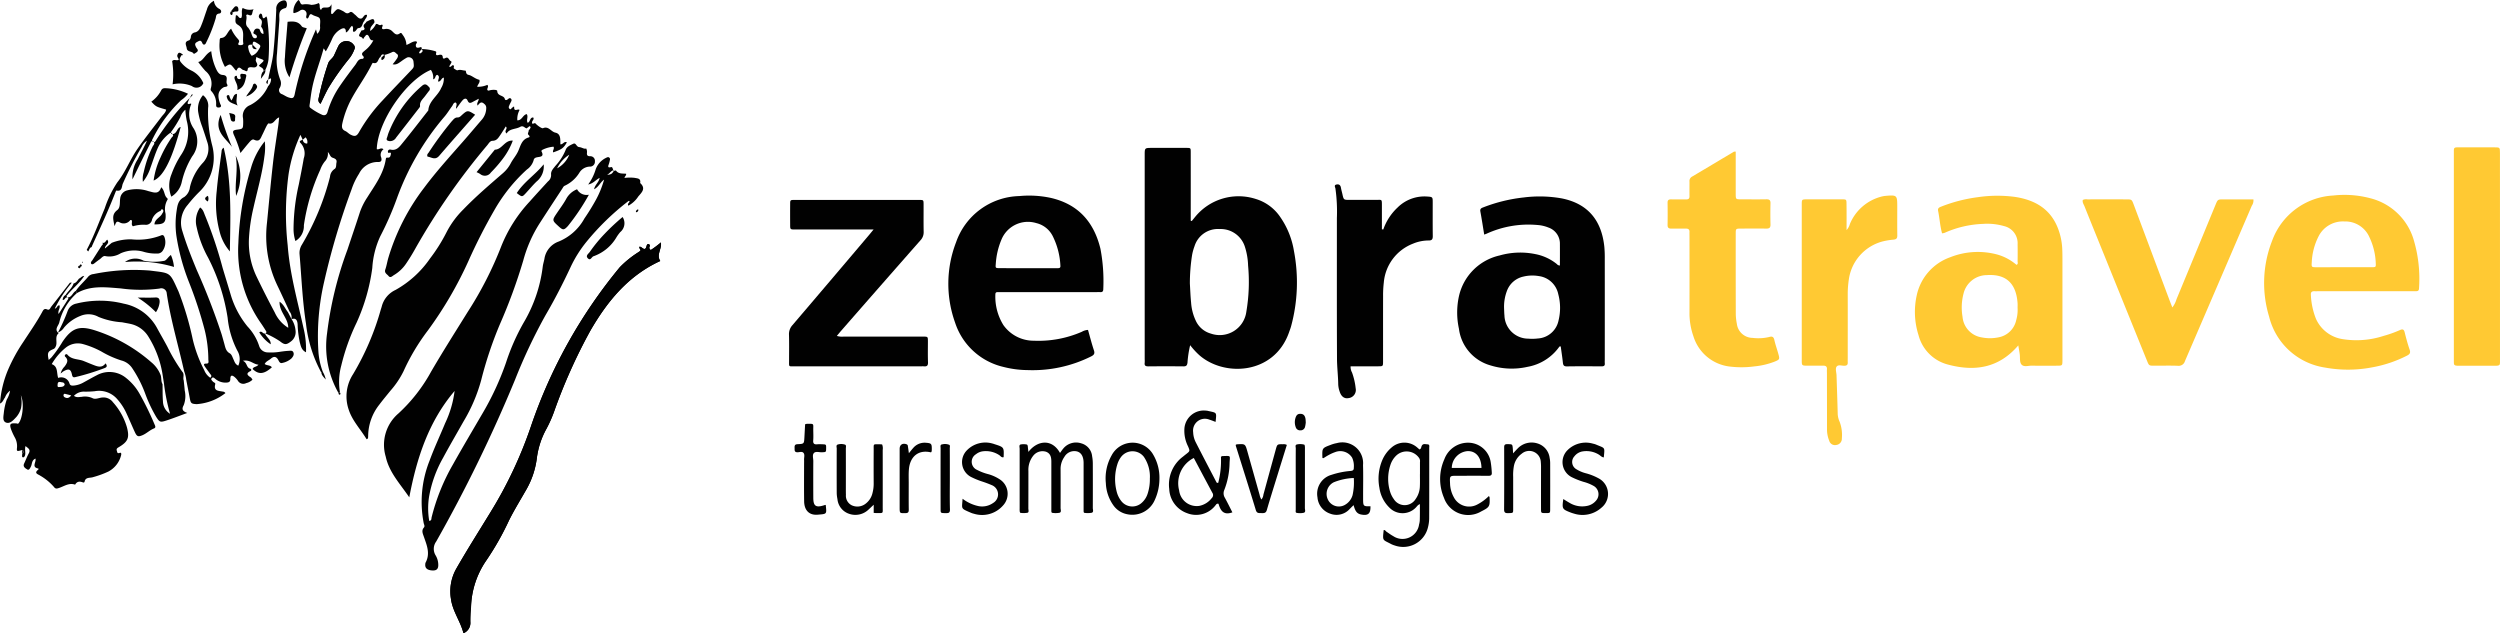 <svg xmlns="http://www.w3.org/2000/svg" width="352" height="89.158" viewBox="0 0 352 89.158">
  <g id="Groupe_215" data-name="Groupe 215" transform="translate(-46.97 -78.851)">
    <g id="Groupe_211" data-name="Groupe 211" transform="translate(158.055 99.675)">
      <path id="Tracé_197" data-name="Tracé 197" d="M350.412,127.5l.471-.58a7.889,7.889,0,0,1,8.492-2.542,6.386,6.386,0,0,1,3.49,2.551,11.652,11.652,0,0,1,1.926,4.748,23.56,23.56,0,0,1-.4,10.656c-.082.3-.2.587-.3.879-2.1,5.9-9.047,6.256-12.58,3.207a10.547,10.547,0,0,1-1.327-1.439,14.87,14.87,0,0,0-.375,2.462c-.055.392-.173.525-.57.521q-2.46-.027-4.92,0c-.384,0-.6-.074-.536-.508a3.765,3.765,0,0,0,0-.508v-28.74c0-1.005,0-1.005,1.047-1.005,1.612,0,3.224,0,4.835,0,.59,0,.6.013.6.606q.007,4.409,0,8.817v.83Zm-.268,8.81c.045.729.077,1.718.175,2.7a7.054,7.054,0,0,0,.658,2.525,3.3,3.3,0,0,0,2.119,1.812,3.782,3.782,0,0,0,5-3.083,25,25,0,0,0,.245-6.5,9.524,9.524,0,0,0-.457-2.662,3.577,3.577,0,0,0-3.573-2.475,3.442,3.442,0,0,0-3.509,2.408,7.394,7.394,0,0,0-.34,1.219A25.509,25.509,0,0,0,350.144,136.311Z" transform="translate(-293.695 -117.202)" fill="#010101"/>
      <path id="Tracé_198" data-name="Tracé 198" d="M439.29,139.517c0-1.03.009-2.018,0-3.006a2.389,2.389,0,0,0-1.627-2.343,4.987,4.987,0,0,0-1.562-.355,14.144,14.144,0,0,0-7.1,1.212c-.1.047-.207.08-.368.141-.182-1.109-.346-2.188-.544-3.261-.073-.4.175-.484.441-.586a22.267,22.267,0,0,1,5.658-1.381,17.792,17.792,0,0,1,5.319.123c3.9.761,5.681,3.3,6.041,6.842a16.927,16.927,0,0,1,.06,1.694q.007,7.119,0,14.239a3.344,3.344,0,0,0,0,.424c.05.4-.156.461-.5.458-1.611-.012-3.223-.021-4.834.005-.421.006-.525-.161-.564-.53-.08-.757-.2-1.511-.3-2.263a.165.165,0,0,0-.22.047,6.967,6.967,0,0,1-4.479,2.813,10.058,10.058,0,0,1-5.194-.207,6.155,6.155,0,0,1-4.442-5.159,10.685,10.685,0,0,1,.011-4.627,7.565,7.565,0,0,1,5.693-5.687,10.594,10.594,0,0,1,5.037-.2,6.871,6.871,0,0,1,3.044,1.406A.53.53,0,0,0,439.29,139.517Zm-7.861,6.017c.017.338.016.678.053,1.015a3.364,3.364,0,0,0,3.359,3.269,6.793,6.793,0,0,0,1.354-.026,3.164,3.164,0,0,0,2.907-2.547,7.434,7.434,0,0,0-.042-3.69,3.215,3.215,0,0,0-2.74-2.548,5.394,5.394,0,0,0-2.187.075,3.184,3.184,0,0,0-2.312,2.04A6.287,6.287,0,0,0,431.429,145.534Z" transform="translate(-330.741 -122.959)" fill="#010101"/>
      <path id="Tracé_199" data-name="Tracé 199" d="M312.543,148.489c.283.99.524,1.947.836,2.88.154.46,0,.652-.384.847a18.454,18.454,0,0,1-8.929,1.932,14.256,14.256,0,0,1-3.437-.449,9.393,9.393,0,0,1-6.809-6.267,16.2,16.2,0,0,1,.15-11.288,9.679,9.679,0,0,1,8.9-6.5,14.542,14.542,0,0,1,4.386.247c3.888.877,6.123,3.384,7.04,7.179a24.237,24.237,0,0,1,.4,5.648c0,.317-.1.477-.44.451-.2-.015-.4,0-.594,0H300.43c-.2,0-.4.009-.593,0-.257-.012-.342.111-.338.355a7.6,7.6,0,0,0,1.127,4.278,5.215,5.215,0,0,0,4.278,2.209,15.294,15.294,0,0,0,6.77-1.257A1.932,1.932,0,0,1,312.543,148.489Zm-8.458-8.693h.339q1.866,0,3.732,0c.25,0,.547.049.5-.362a10.362,10.362,0,0,0-1.077-4.147,3.487,3.487,0,0,0-2.322-1.839,4.028,4.028,0,0,0-4.9,2.328,10.407,10.407,0,0,0-.8,3.446c-.051.551-.028.567.537.571C301.427,139.8,302.756,139.8,304.085,139.8Z" transform="translate(-270.438 -122.862)" fill="#010101"/>
      <path id="Tracé_200" data-name="Tracé 200" d="M263.468,134.854h-2.481q-4.283,0-8.567,0c-.693,0-.7-.008-.7-.689-.006-.961-.008-1.922,0-2.882,0-.578.016-.588.621-.589q5.938,0,11.875,0c1.894,0,3.788,0,5.683,0,.595,0,.6.011.608.6.007,1.3-.017,2.6.012,3.9a1.649,1.649,0,0,1-.472,1.205q-5.573,6.333-11.121,12.687c-.2.225-.384.458-.633.754a2.509,2.509,0,0,0,.99.093q5.344.007,10.687,0c.17,0,.339,0,.509,0,.628.015.634.016.637.665,0,.989-.024,1.979.013,2.966.017.471-.164.6-.586.557a2.95,2.95,0,0,0-.339,0q-8.906,0-17.812,0c-.928,0-.822.113-.825-.8,0-1.215.024-2.431-.012-3.645a1.88,1.88,0,0,1,.5-1.368q5.393-6.319,10.759-12.662C262.992,135.436,263.164,135.222,263.468,134.854Z" transform="translate(-251.551 -123.366)" fill="#010101"/>
      <path id="Tracé_201" data-name="Tracé 201" d="M399.934,133.009a7.657,7.657,0,0,1,2-3.079,5.365,5.365,0,0,1,4.157-1.559c.793.053.8.067.8.831,0,1.582-.011,3.165.009,4.747.005.427-.117.615-.567.612a5.681,5.681,0,0,0-2.229.452,6.441,6.441,0,0,0-4.1,5.473,15.278,15.278,0,0,0-.1,1.945c-.01,3.052,0,6.1-.005,9.155,0,.683-.009.689-.691.691-1.293,0-2.587,0-3.879,0a1.619,1.619,0,0,0,.2.869,9.355,9.355,0,0,1,.514,2.221,1.153,1.153,0,0,1-1.035,1.391c-.559.1-.994-.216-1.22-.926a3.477,3.477,0,0,1-.2-.993c-.014-1.209-.167-2.415-.173-3.618-.031-6.612-.015-13.224-.016-19.836a23.39,23.39,0,0,0-.206-4.142c-.033-.18-.232-.466.128-.557s.585.067.649.452c.052.305.14.6.208.907.18.8.179.8,1.03.8,1.216,0,2.431-.006,3.647,0,.9.006.881-.167.881.843v3.3Z" transform="translate(-316.25 -121.525)" fill="#010101"/>
    </g>
    <g id="Groupe_212" data-name="Groupe 212" transform="translate(281.77 99.593)">
      <path id="Tracé_202" data-name="Tracé 202" d="M558.075,150.677c-2.739,3.194-6.112,3.7-9.85,2.712a5.776,5.776,0,0,1-4.2-4.161,10.751,10.751,0,0,1-.249-5.608,7.307,7.307,0,0,1,4.734-5.364,10.505,10.505,0,0,1,6.654-.36,7.074,7.074,0,0,1,2.655,1.44c.274-.119.155-.349.158-.52q.02-1.187,0-2.374a2.469,2.469,0,0,0-1.922-2.567,8.476,8.476,0,0,0-2.936-.308,14.5,14.5,0,0,0-5.412,1.257,1.664,1.664,0,0,1-.368.073c-.285-1.057-.345-2.131-.557-3.176-.077-.374.168-.481.451-.591a21.527,21.527,0,0,1,5.156-1.324,18.777,18.777,0,0,1,5.24-.035c2.782.431,4.964,1.67,6.029,4.425a9.05,9.05,0,0,1,.6,2.806c.032.62.031,1.243.032,1.865q0,6.784,0,13.568c0,.113,0,.226,0,.339-.01.749-.01.756-.729.76-1.188.005-2.376.017-3.564-.006-.5-.01-1.108.229-1.457-.142-.3-.324-.2-.914-.256-1.391C558.236,151.581,558.155,151.172,558.075,150.677Zm-.1-5.334c0-.2.011-.4,0-.592-.171-2.483-1.321-4.179-4.355-3.971a3.394,3.394,0,0,0-3.256,2.6,7.738,7.738,0,0,0-.14,3.276,3.2,3.2,0,0,0,2.683,2.891,5.939,5.939,0,0,0,2.355,0,3.12,3.12,0,0,0,2.523-2.445A5.139,5.139,0,0,0,557.971,145.343Z" transform="translate(-508.698 -122.786)" fill="#ffc933"/>
      <path id="Tracé_203" data-name="Tracé 203" d="M648.277,142.953h-6.53c-.2,0-.4.008-.594,0-.36-.015-.53.149-.494.509a10.263,10.263,0,0,0,.716,3.377,4.922,4.922,0,0,0,3.749,2.859,12.309,12.309,0,0,0,5.771-.454,16.216,16.216,0,0,0,2.31-.825c.377-.171.557-.092.66.322.206.82.421,1.643.7,2.44.161.463,0,.654-.384.847a17.506,17.506,0,0,1-4.961,1.656,17.917,17.917,0,0,1-6.575.017,9.569,9.569,0,0,1-7.869-7.183,16.26,16.26,0,0,1,.417-10.641,9.7,9.7,0,0,1,8.623-6.4,14.117,14.117,0,0,1,5.2.381,8.545,8.545,0,0,1,6.058,5.654,19.189,19.189,0,0,1,.813,7.024c0,.281-.124.416-.406.412-.2,0-.4,0-.594,0Zm-3.022-3.381c1.326,0,2.653.008,3.98,0,.567,0,.59-.024.56-.575a9.269,9.269,0,0,0-.9-3.667,3.708,3.708,0,0,0-3.525-2.2,3.831,3.831,0,0,0-3.618,2.077,8.858,8.858,0,0,0-.967,3.648c-.052.706-.03.719.662.724C642.715,139.579,643.986,139.573,645.256,139.572Z" transform="translate(-550.088 -122.691)" fill="#ffc933"/>
      <path id="Tracé_204" data-name="Tracé 204" d="M587.036,130.623a1.087,1.087,0,0,1,.659-.083q2.715-.008,5.43,0c.8,0,.8,0,1.077.731q2.557,6.822,5.11,13.646c.1.262.207.522.333.84a3.492,3.492,0,0,0,.581-1.144q2.756-6.653,5.5-13.313c.314-.76.318-.76,1.163-.761h4.17a1.332,1.332,0,0,1-.229.9q-4.7,10.935-9.411,21.87a.914.914,0,0,1-1.005.661c-1.1-.04-2.206-.01-3.309-.013-.742,0-.748,0-1.031-.7q-2.992-7.381-5.98-14.763c-.944-2.33-1.892-4.658-2.825-6.992C587.155,131.224,586.951,130.957,587.036,130.623Z" transform="translate(-528.578 -123.21)" fill="#ffc933"/>
      <path id="Tracé_205" data-name="Tracé 205" d="M488.984,118.165v5.214c0,.255,0,.509,0,.763.009.734.01.74.747.743,1.188,0,2.376.016,3.564-.006.437-.008.6.135.585.58q-.039,1.482,0,2.967c.012.454-.172.585-.6.578-1.187-.017-2.376-.011-3.563,0-.715,0-.731.015-.732.7q-.007,5.681.008,11.363a7.6,7.6,0,0,0,.151,1.345,2.253,2.253,0,0,0,2.206,1.98,6.562,6.562,0,0,0,2.359-.129c.412-.123.614-.02.715.429.155.687.4,1.355.583,2.035.182.66.144.724-.528,1a10.7,10.7,0,0,1-2.877.68,13.566,13.566,0,0,1-3.554.009,6.084,6.084,0,0,1-5.025-4.266,9.754,9.754,0,0,1-.549-3.411c.009-3.561,0-7.123,0-10.685,0-.2-.007-.4,0-.593.01-.325-.16-.454-.468-.454-.679,0-1.358-.011-2.037,0-.364.007-.589-.07-.58-.509.02-1.045.016-2.092,0-3.137-.005-.384.174-.48.518-.473.707.014,1.414,0,2.121.006.327,0,.452-.132.447-.453-.011-.678,0-1.357,0-2.035a.7.7,0,0,1,.339-.707c1.971-1.164,3.933-2.342,5.9-3.512C488.757,118.158,488.821,118.174,488.984,118.165Z" transform="translate(-479.394 -117.56)" fill="#ffc933"/>
      <path id="Tracé_206" data-name="Tracé 206" d="M520.491,134.415a2.015,2.015,0,0,0,.464-.843,6.573,6.573,0,0,1,4.6-3.907,3.522,3.522,0,0,1,.418-.065c1.612-.138,1.655-.1,1.655,1.511,0,1.356-.012,2.712.006,4.068,0,.391-.12.538-.519.582a10.268,10.268,0,0,0-1.42.222,6.453,6.453,0,0,0-4.883,5.373,13.756,13.756,0,0,0-.157,2.108c.01,2.995,0,5.989,0,8.983,0,.2-.009.4,0,.593.016.3-.082.455-.424.478-.4.028-.947-.226-1.171.171-.164.291,0,.767.017,1.16.06,1.834.123,3.668.169,5.5a3,3,0,0,0,.269,1.059,5.212,5.212,0,0,1,.312,2.331.885.885,0,0,1-.8.935.831.831,0,0,1-.982-.61,4.16,4.16,0,0,1-.308-1.649c0-2.6-.005-5.2-.01-7.8,0-.2-.017-.4,0-.593.034-.368-.144-.514-.488-.514q-1.1,0-2.205,0c-.847,0-.853,0-.853-.805q0-10.932,0-21.865c0-.739.008-.746.737-.748q2.459-.007,4.918,0c.633,0,.642.014.646.665C520.5,131.942,520.491,133.128,520.491,134.415Z" transform="translate(-495.294 -122.763)" fill="#ffc933"/>
      <path id="Tracé_207" data-name="Tracé 207" d="M689.766,132.432v14.243c0,.226-.011.453,0,.678.017.326-.13.447-.451.446q-2.8-.011-5.6,0c-.327,0-.462-.132-.444-.452.011-.2,0-.4,0-.593q0-14.328,0-28.656c0-1.154-.123-1.039,1.043-1.043q2.333-.008,4.666,0c.774,0,.781.008.781.8Q689.768,125.141,689.766,132.432Z" transform="translate(-572.568 -117.05)" fill="#ffc933"/>
    </g>
    <g id="Groupe_213" data-name="Groupe 213" transform="translate(158.85 136.66)">
      <path id="Tracé_208" data-name="Tracé 208" d="M359.022,199.645c-1.284.469-1.688-.306-1.954-1.205-.266-.071-.336.117-.439.233a3.439,3.439,0,0,1-3.977,1.09,3.774,3.774,0,0,1-2.522-3.409,4.893,4.893,0,0,1,1.928-4.548q.229-.189.463-.371c.535-.42.535-.419.26-1.077a4.875,4.875,0,0,1-.513-2.539,2.738,2.738,0,0,1,3.063-2.493,1.156,1.156,0,0,1,.168.015c1.356.318,1.312.121,1.157,1.568-.294-.108-.578-.232-.873-.317a1.667,1.667,0,0,0-2.284,1.769,3.4,3.4,0,0,0,.386,1.462c.949,1.86,1.919,3.709,2.883,5.561.037.072.086.148.262.1a12.409,12.409,0,0,0,.381-3.661c.086-.05.134-.1.182-.1,1.328-.032,1.063-.141,1.031,1.044a10.859,10.859,0,0,1-.738,3.719,1.185,1.185,0,0,0,.081,1.111C358.327,198.258,358.661,198.94,359.022,199.645Zm-5.433-7.656a3.979,3.979,0,0,0-2.063,4.571,2.491,2.491,0,0,0,2.841,2.174,2.938,2.938,0,0,0,1.753-1.1.568.568,0,0,0,.079-.749C355.331,195.274,354.475,193.654,353.589,191.988Z" transform="translate(-297.382 -185.315)" fill="#010101"/>
      <path id="Tracé_209" data-name="Tracé 209" d="M410.265,202.286c-.328.127-.424.345-.583.494a2.586,2.586,0,0,1-3.728-.02,4.8,4.8,0,0,1-1.387-2.755,6.758,6.758,0,0,1,.4-3.907,4.772,4.772,0,0,1,1.353-1.819,2.718,2.718,0,0,1,3.572.039c.108.089.21.185.3.268.271-.071.245-.311.32-.478.182-.4.532-.247.814-.241.352.007.253.314.253.517,0,3.308.008,6.616-.007,9.923a5.131,5.131,0,0,1-.174,1.257,3.579,3.579,0,0,1-4.7,2.537,2.862,2.862,0,0,1-.472-.185c-1.2-.651-1.238-.375-1.058-1.976.206-.039.276.157.409.242.309.2.6.431.921.6a2.351,2.351,0,0,0,3.651-1.635,2.585,2.585,0,0,0,.1-.582C410.272,203.835,410.265,203.106,410.265,202.286Zm0-4.222h.01c0-.565,0-1.13,0-1.695a.811.811,0,0,0-.113-.566,2.131,2.131,0,0,0-3.2-.377,3.152,3.152,0,0,0-.848,1.349,6.152,6.152,0,0,0-.022,3.83,3.55,3.55,0,0,0,.5.975,1.806,1.806,0,0,0,3.065,0,3.23,3.23,0,0,0,.606-1.821C410.287,199.2,410.27,198.629,410.27,198.065Z" transform="translate(-322.224 -189.115)" fill="#010101"/>
      <path id="Tracé_210" data-name="Tracé 210" d="M312.571,194.93c1.28-1.651,3.327-1.879,4.45.147.153-.208.289-.412.445-.6a2.328,2.328,0,0,1,2.531-.756,2.089,2.089,0,0,1,1.548,1.83,5.736,5.736,0,0,1,.094,1.01q.013,3.137,0,6.275c0,.227.161.579-.167.665a3.114,3.114,0,0,1-1.007.011c-.107-.009-.124-.167-.122-.284,0-.169,0-.339,0-.509v-5.766c0-.169,0-.339,0-.509-.016-.857-.322-1.394-.892-1.571a1.608,1.608,0,0,0-1.819.767,2.918,2.918,0,0,0-.529,1.752q.012,2.713,0,5.427c0,.233.15.588-.143.679a2.979,2.979,0,0,1-1.006.015c-.127-.007-.152-.144-.153-.26,0-.2,0-.4,0-.593q0-3.18,0-6.359c0-.6-.107-1.145-.741-1.391a1.657,1.657,0,0,0-1.77.513,3.189,3.189,0,0,0-.719,2.2c0,1.752,0,3.5-.007,5.257,0,.213.12.546-.116.616a3.083,3.083,0,0,1-1,.014c-.04,0-.094-.131-.1-.206a3.238,3.238,0,0,1-.01-.424q0-4.2,0-8.395c0-.21-.121-.522.136-.6a2.2,2.2,0,0,1,.838,0c.121.011.156.149.173.262C312.505,194.363,312.528,194.583,312.571,194.93Z" transform="translate(-279.652 -189.111)" fill="#010101"/>
      <path id="Tracé_211" data-name="Tracé 211" d="M396.034,202.585c.041,1.069-.35,1.37-1.353,1.158-.681-.144-.835-.685-1.026-1.312-.206.205-.371.368-.534.532a2.489,2.489,0,0,1-2.793.656,2.633,2.633,0,0,1-1.755-2.295,2.763,2.763,0,0,1,1.961-3.156,11.507,11.507,0,0,1,2.729-.553c.325-.035.438-.147.428-.466a2.8,2.8,0,0,0-.239-1.4,1.964,1.964,0,0,0-2.371-.79,5.831,5.831,0,0,0-.923.413c-.27.14-.524.313-.734.441-.136.01-.155-.025-.157-.1-.039-1.307-.041-1.312,1.152-1.761a4.648,4.648,0,0,1,.891-.256,2.922,2.922,0,0,1,3.679,3.089c.043,1.438.01,2.878.011,4.317,0,.2,0,.4,0,.592C395.011,202.568,395.069,202.621,396.034,202.585Zm-2.347-3.974a8.378,8.378,0,0,0-2.815.6,1.83,1.83,0,0,0-.816,2.464,1.707,1.707,0,0,0,2.319.754,2.29,2.29,0,0,0,1.141-1.408A8.255,8.255,0,0,0,393.687,198.611Z" transform="translate(-314.954 -189.117)" fill="#010101"/>
      <path id="Tracé_212" data-name="Tracé 212" d="M427.266,201.159c.073.11.1.13.1.15.064,1.311,0,1.423-1.177,2.013a3.6,3.6,0,0,1-5.244-1.918,6.771,6.771,0,0,1,.06-5.438,3.545,3.545,0,0,1,3.513-2.314,3.231,3.231,0,0,1,3.012,2.745,13.544,13.544,0,0,1,.147,1.431c.042.374-.123.486-.485.483-1.47-.015-2.94-.007-4.41-.006-1.036,0-1.034,0-.981,1.066a4.208,4.208,0,0,0,.524,1.943,2.422,2.422,0,0,0,3.268,1.059A6.59,6.59,0,0,0,427.266,201.159Zm-1.039-3.955c-.028-1.506-.775-2.388-1.934-2.374a2.415,2.415,0,0,0-2.249,2.374Z" transform="translate(-329.514 -189.124)" fill="#010101"/>
      <path id="Tracé_213" data-name="Tracé 213" d="M341.25,198.719a7.234,7.234,0,0,1-.671,3.023,3.447,3.447,0,0,1-3.835,1.978,3.087,3.087,0,0,1-2.005-1.3,5.751,5.751,0,0,1-1.034-3.087,6.559,6.559,0,0,1,.816-3.914,3.338,3.338,0,0,1,5.849-.1A6.4,6.4,0,0,1,341.25,198.719Zm-1.346-.061a4.958,4.958,0,0,0-.851-3.034,2.023,2.023,0,0,0-3.212.033,3.356,3.356,0,0,0-.5.973,7,7,0,0,0-.126,3.838,3.58,3.58,0,0,0,.645,1.367,1.965,1.965,0,0,0,2.914.255,2.874,2.874,0,0,0,.813-1.266A6.424,6.424,0,0,0,339.9,198.658Z" transform="translate(-289.881 -189.118)" fill="#010101"/>
      <path id="Tracé_214" data-name="Tracé 214" d="M270.3,194.044a1.481,1.481,0,0,1,.083.768q.007,4.028,0,8.056c0,.938.131.834-.869.842-.109,0-.218-.015-.4-.028v-1.15c-.316.3-.508.478-.7.658a2.675,2.675,0,0,1-2.756.623,2.418,2.418,0,0,1-1.65-2.074,4.876,4.876,0,0,1-.1-.838q-.014-3.137,0-6.275c0-.2-.134-.506.174-.577a1.685,1.685,0,0,1,1,.024c.2.081.111.356.111.546q.007,2.841,0,5.682c0,.282,0,.565.01.848a1.5,1.5,0,0,0,.824,1.466,1.877,1.877,0,0,0,1.93-.213,2.62,2.62,0,0,0,.991-1.534,5.149,5.149,0,0,0,.164-1.342c-.011-1.583-.007-3.166,0-4.748,0-.86-.085-.747.779-.756C270.027,194.015,270.167,194.035,270.3,194.044Z" transform="translate(-257.977 -189.276)" fill="#010101"/>
      <path id="Tracé_215" data-name="Tracé 215" d="M438.26,195.133c.3-.321.468-.508.645-.686a2.718,2.718,0,0,1,2.815-.7,2.429,2.429,0,0,1,1.687,2.045,3.607,3.607,0,0,1,.074.757q.01,3.22,0,6.441c0,.556-.014.556-.642.554s-.645,0-.647-.564c-.007-1.921,0-3.842,0-5.763a7.426,7.426,0,0,0-.03-.845,1.629,1.629,0,0,0-2.692-1.185,2.768,2.768,0,0,0-1.1,1.748,7.146,7.146,0,0,0-.1,1.519c0,1.526.006,3.051,0,4.577,0,.522-.018.5-.687.521-.4.011-.595-.053-.59-.54.025-2.881.014-5.763.01-8.644,0-.3-.006-.534.428-.53.677.007.723,0,.773.459C438.228,194.515,438.234,194.734,438.26,195.133Z" transform="translate(-337.096 -189.111)" fill="#010101"/>
      <path id="Tracé_216" data-name="Tracé 216" d="M457.965,195.716c-.306-.02-.484-.27-.721-.407a3.338,3.338,0,0,0-2.2-.445,1.822,1.822,0,0,0-1.219.7,1.173,1.173,0,0,0,.289,1.826,4.824,4.824,0,0,0,1.319.561,7.871,7.871,0,0,1,1.73.677,2.485,2.485,0,0,1,.454,4.183,3.971,3.971,0,0,1-3.886.809,4.105,4.105,0,0,1-.482-.161c-1.145-.45-1.176-.508-.988-1.88.3.184.573.365.86.524a3.415,3.415,0,0,0,2.524.434,2.149,2.149,0,0,0,1.214-.721,1.343,1.343,0,0,0-.355-2.1,6.061,6.061,0,0,0-1.412-.562,11.206,11.206,0,0,1-1.647-.656,2.374,2.374,0,0,1-.59-3.8,3.635,3.635,0,0,1,3.6-.912,2.125,2.125,0,0,1,.406.12C458.191,194.475,458.094,194.206,457.965,195.716Z" transform="translate(-344.029 -189.124)" fill="#010101"/>
      <path id="Tracé_217" data-name="Tracé 217" d="M296.514,201.536a5.539,5.539,0,0,0,2.3,1.053,2.7,2.7,0,0,0,2.009-.459,1.4,1.4,0,0,0-.22-2.516c-.413-.178-.836-.336-1.263-.477a11.5,11.5,0,0,1-1.641-.669,2.357,2.357,0,0,1-.581-3.742,3.63,3.63,0,0,1,3.584-.967,2.777,2.777,0,0,1,.323.1c1.328.426,1.328.426,1.27,1.826-.3.1-.441-.184-.635-.3a3.413,3.413,0,0,0-2.26-.529,1.941,1.941,0,0,0-1,.416,1.242,1.242,0,0,0,.163,2.208,7.16,7.16,0,0,0,1.577.6,5.741,5.741,0,0,1,1.539.685,2.414,2.414,0,0,1,.518,3.738,3.908,3.908,0,0,1-4.094,1.145,2.219,2.219,0,0,1-.4-.129C296.18,202.861,296.435,203.026,296.514,201.536Z" transform="translate(-272.864 -189.125)" fill="#010101"/>
      <path id="Tracé_218" data-name="Tracé 218" d="M374.6,194.128c-.419,1.353-.844,2.719-1.267,4.087-.523,1.7-1.058,3.388-1.554,5.091-.136.465-.443.424-.781.419s-.622.049-.767-.431c-.914-3.019-1.872-6.025-2.814-9.036a.557.557,0,0,1,0-.162.688.688,0,0,1,.166-.056c1.161-.074,1.16-.073,1.473,1.041q.858,3.05,1.717,6.1a1.814,1.814,0,0,0,.247.629,1.225,1.225,0,0,0,.28-.677q.869-3.179,1.741-6.357c.208-.757.212-.757,1.019-.746A.849.849,0,0,1,374.6,194.128Z" transform="translate(-305.294 -189.29)" fill="#010101"/>
      <path id="Tracé_219" data-name="Tracé 219" d="M257.4,200.154c.136,1.335.191,1.269-1.14,1.382-1.177.1-1.875-.606-1.9-1.861-.028-1.777-.008-3.554-.009-5.331,0-.169.009-.339,0-.508-.022-.334.131-.723-.072-.988s-.579-.094-.877-.1c-.447-.014-.374-.318-.386-.594-.014-.306,0-.528.423-.546.908-.037.908-.063.957-.944.035-.616.066-1.233.1-1.856a1.1,1.1,0,0,1,.254-.069c1.066-.009.881-.056.894.9.007.479.031.962-.007,1.438s.168.59.586.545a5.215,5.215,0,0,1,.677,0c.56.015.562.018.556.565s-.011.532-.579.561c-.387.02-.871-.168-1.134.1s-.092.751-.094,1.139c-.011,1.721-.009,3.441,0,5.162,0,1.184.367,1.43,1.533,1.056C257.232,200.182,257.286,200.176,257.4,200.154Z" transform="translate(-253.016 -186.876)" fill="#010101"/>
      <path id="Tracé_220" data-name="Tracé 220" d="M281.557,195.127c.262-.318.427-.535.61-.736a2.1,2.1,0,0,1,1.81-.734c.73.062.808.135.808.855,0,.138-.011.277-.013.323-.052.161-.091.178-.154.163-1.689-.383-2.9.566-3.058,2.419-.051.616-.022,1.24-.023,1.86,0,1.269-.012,2.539.006,3.808.005.371-.124.477-.484.481-.79.01-.795.028-.8-.763q0-4.147,0-8.293c0-.585.428-.851.983-.637a.267.267,0,0,1,.173.253C281.461,194.406,281.5,194.685,281.557,195.127Z" transform="translate(-265.468 -189.124)" fill="#010101"/>
      <path id="Tracé_221" data-name="Tracé 221" d="M292.168,198.889c0,1.438-.027,2.876.015,4.312.015.529-.245.522-.615.518-.676-.008-.695,0-.7-.517q-.01-4.313,0-8.626c0-.2-.1-.51.23-.539a1.6,1.6,0,0,1,.984.064c.156.092.077.313.078.476C292.17,196.013,292.168,197.451,292.168,198.889Z" transform="translate(-270.31 -189.28)" fill="#010101"/>
      <path id="Tracé_222" data-name="Tracé 222" d="M382.944,198.84c0-1.409-.006-2.819.007-4.228,0-.2-.138-.506.187-.562a2.13,2.13,0,0,1,1,.031c.049.016.082.141.091.22a3.645,3.645,0,0,1,.011.422c0,2.763,0,5.525-.007,8.288,0,.227.157.578-.164.665a2.425,2.425,0,0,1-1,.008c-.189-.031-.123-.285-.124-.445,0-1.184,0-2.368,0-3.552Z" transform="translate(-312.385 -189.286)" fill="#010101"/>
      <path id="Tracé_223" data-name="Tracé 223" d="M384.267,187.381a3.812,3.812,0,0,1-.117.664.64.64,0,0,1-.654.441.631.631,0,0,1-.642-.447,2.016,2.016,0,0,1-.053-1.242c.14-.483.342-.656.752-.635.394.019.6.238.68.718C384.253,187.018,384.252,187.16,384.267,187.381Z" transform="translate(-312.295 -185.701)" fill="#010101"/>
    </g>
    <g id="Groupe_214" data-name="Groupe 214" transform="translate(46.97 78.851)">
      <path id="Tracé_224" data-name="Tracé 224" d="M191.962,138.882l-.2-.275c.01-.173.172-.378.011-.511-.2-.169-.334.007-.384.2-.1.4-.23.592-.656.251-.241-.193-.548-.247-.238.249.118.188-.093.26-.246.377a14.431,14.431,0,0,0-2.63,2.121A70.946,70.946,0,0,0,175.1,163.715a59.26,59.26,0,0,1-5.671,12.041c-1.628,2.669-3.306,5.307-4.859,8.023a6.471,6.471,0,0,0-.717,4.26c.237,1.724,1.335,3.108,1.754,4.786a1.568,1.568,0,0,0,.97-1.6,16.324,16.324,0,0,1,.093-1.984,12.153,12.153,0,0,1,2.071-6.547,39.379,39.379,0,0,0,3.3-5.807c.744-1.476,1.615-2.888,2.433-4.327a11.841,11.841,0,0,0,1.46-4.364,11.5,11.5,0,0,1,1.362-4.169,17.679,17.679,0,0,0,1.072-2.416,76.6,76.6,0,0,1,5.088-11.361c2.395-4.148,5.337-7.759,9.857-9.836-.577-.882.235-1.679.093-2.613A14.753,14.753,0,0,1,191.962,138.882Zm-1.771-5.5c.064-.13.035-.242-.027-.229a.452.452,0,0,0-.237.185c-.052.074-.077.217.067.209C190.077,133.541,190.153,133.416,190.191,133.381Z" transform="translate(-100.35 -103.667)" fill="#010101"/>
      <path id="Tracé_225" data-name="Tracé 225" d="M119.843,131.331a18.791,18.791,0,0,1-2.164-6.9c-.507-3.241-.632-6.519-.908-9.782a2.157,2.157,0,0,1,.332-1.349,36.274,36.274,0,0,0,3.954-9.546,1.447,1.447,0,0,1,.628-1.1c.3-.167.216-.6.286-.918.1-.457-.257-.57-.558-.681-.35-.129-.368-.5-.662-.809a1.606,1.606,0,0,1-.443,1.362,4.076,4.076,0,0,0-.629,1.158,28.891,28.891,0,0,0-2.3,7.8,2.451,2.451,0,0,1-1.192,2.222,5.578,5.578,0,0,1-.263-1.722,28.689,28.689,0,0,1,.739-6.234c.241-1.227.491-2.452.7-3.684A2.126,2.126,0,0,0,116.924,99c-.334-.316.106-.373.3-.482a.573.573,0,0,0,.623.544.939.939,0,0,0-.229-.877l-.4.348-.324-.7a20.673,20.673,0,0,0-1.669,5.546A41.2,41.2,0,0,0,115.1,113.4c.292,3.951,1.369,7.738,2.211,11.576a12.54,12.54,0,0,1,.369,3.475c-.655-.311-.738-.908-.882-1.432a14.048,14.048,0,0,1-.3-2.516c-.045-.51-.2-.943-.874-.712a1.259,1.259,0,0,0-.273-1.089c-.57-1.224-1.125-2.455-1.713-3.67a16.156,16.156,0,0,1-1.454-8.806c.274-2.781.525-5.564.838-8.34.206-1.826.509-3.64.764-5.46.046-.326.071-.654.112-1.041-.6.175-.74,1.043-1.488.839-.062-.017-.229.257-.311.416-.2.391-.373.8-.572,1.191-.238.471-.368,1.082-1.172.687-.255-.125-.525.209-.715.43-.382.444-.746.9-1.193,1.449a16.684,16.684,0,0,0-.911-2.527c-.247-.573-.141-.69.46-.766.788-.1.821-.134.838-.946a5.494,5.494,0,0,0-.021-.662,1.611,1.611,0,0,1,1-1.845,5.529,5.529,0,0,0,2.529-2.664,1.454,1.454,0,0,0,.407-.857c.07-.488-.254-.062-.385-.113.192-1.23.576-2.42.708-3.668.216-2.051.329-4.106.42-6.163a1.124,1.124,0,0,1,.615-1.138c.32-.167.635-.212.762-.023.2.3.164.906-.124.975-1.092.259-.774,1.07-.822,1.751-.11,1.54-.225,3.081-.325,4.622a7.767,7.767,0,0,0,.445,3.686,1.287,1.287,0,0,1-.058,1.165.578.578,0,0,0,.326.89c.3.137.574.338.883.444.647.22.8.107.926-.6a44.5,44.5,0,0,1,2.965-8.972l.166.63a1.143,1.143,0,0,0,.4-1.07c0-.4.109-.943-.1-1.17-.186-.2-.646-.235-.978-.449-.521-.334-.385.49-.744.538-.246-.186-.057-.421-.068-.636a.58.58,0,0,0-.878-.524,2.371,2.371,0,0,1-.892.392c-.028,0-.058-.028-.087-.044a2.2,2.2,0,0,1,.714-1.8c.286.135.2.76.712.611a2.868,2.868,0,0,1,1.092.073,2.476,2.476,0,0,0,1.044-.256c.287.274-.014.683.333.983.235-.768,1.14.1,1.449-.824.08.6-.117.989.009,1.379.173.041.239-.1.329-.2.557-.619.539-.583,1.31-.2.255.128.511.508.946.17.268-.207.513.167.739.334.26.192.439.541.792.548.324.007.39-.414.666-.525a.7.7,0,0,1,.223,0c.042.36-.287.566-.375.866-.333.3-.2,1.009-.886,1-.238.146-.291.522-.643.522-.185-.243.093-.577-.2-.849-.364.251-.43.779-.864.939.007-.437-.1-.745-.631-.512a2.858,2.858,0,0,0-1.269,1.327,16.59,16.59,0,0,1-.929,1.847l-.3-.43c-.526,1.956-1.275,3.776-1.644,5.709-.13.684-.212,1.377-.308,2.067-.03.216-.11.5.1.616a8.392,8.392,0,0,0,1.7.993c.418.112.6-.1.708-.469a12.771,12.771,0,0,1,1.753-3.657c.686-1,1.411-1.969,2.147-2.932.264-.346.4-.864,1.007-.847a.211.211,0,0,0,.138-.336c-.452-.438-.015-.619.222-.857a4.2,4.2,0,0,0,1.178-1.418c-.629.092-.476-.649-.884-.777-.214.025-.237.206-.35.285s-.138.477-.334.155c-.119-.2-.582-.109-.408-.5a6.333,6.333,0,0,1,.321-.569c.266.044.5-.146.384-.323-.319-.475.182-.6.288-.884.23-.109.456-.23.691-.324.386-.155.414.125.45.388-.168.378-.662.6-.6,1.236a2.475,2.475,0,0,0,.8-.971c.262-.11.436.266.719.118.176-.091.281.01.2.2-.173.413.049.435.356.379a1.133,1.133,0,0,1,1.014.308c.314.288.576.681,1.094.293.2-.151.3.11.4.246a2.388,2.388,0,0,1,.507,1.39c.5-.148.857-.544,1.385-.5.241.166-.028.3-.047.447-.043.331.054.5.415.435.193-.037.451-.209.4.212a3.4,3.4,0,0,0-.337.416c-.058.1.056.237.146.177.213-.141.508-.307.152-.608a7.2,7.2,0,0,1,1.923.3c.131.043.187.085.163.2-.054.254-.068.433.3.349.282-.065.6-.144.626.338.012.214.225.162.331.1.467-.276.512.271.769.4.2.1.164.171-.21.766.263.192.347-.187.523-.171.342.032-.008.379.19.489.159.088.365.264.483.22.376-.14.723.036,1.076.047.194.006-.03.5.485.607.464.094.877.546,1.505.691.136.38-.237.633-.305.979a3.255,3.255,0,0,0,1.425-.269c.231.236-.051.47-.009.686.07.159.195.127.289.1.4-.129,1.109-.123,1.114.074.018.776.947.56,1.071,1.144.03.145.2.178.353.074s.35-.361.547-.079c.11.157-.013.348-.1.513a4.843,4.843,0,0,0-.223.5.3.3,0,0,0,.118.383c.2.13.21-.117.317-.169s.311-.29.3-.084c-.027.725.515.174.762.391a2.686,2.686,0,0,0-.32,1.464c.674.007.772-.785,1.328-.877.254.385-.1.8.124,1.219.4-.106.288-.774.791-.745.161.252-.105.4-.153.595-.055.231-.008.36.267.23.055-.026.166-.035.192,0,.233.276.9.758,1.072.682.778-.342,1.12.494,1.746.628.795.169.672,1.005.7,1.643.368.045.521-.491.912-.273-.487.822-.7.974-1.92,1.407-.147-.263.2-.471.043-.8a4.245,4.245,0,0,0-1.5.407c-.091.029-.233.177-.222.2.529.953-.349.765-.761.928a.455.455,0,0,0-.324.381,2.417,2.417,0,0,1-.949,1.3,23.275,23.275,0,0,0-4.6,5.755,78.195,78.195,0,0,0-3.65,7.173,54.42,54.42,0,0,1-5.668,9.7,29.782,29.782,0,0,0-3.446,5.766,12.378,12.378,0,0,1-1.841,2.742c-.532.658-1.077,1.308-1.585,1.984a7.226,7.226,0,0,0-1.556,4.283c0,.147-.009.294-.023.441,0,.021-.052.038-.194.135-.839-1.4-2.008-2.583-2.524-4.173a5.739,5.739,0,0,1,.616-4.993,37.485,37.485,0,0,0,3.9-9.089c.044-.141.092-.28.132-.421a3.527,3.527,0,0,1,1.937-2.346,14.426,14.426,0,0,0,4.86-4.423,23.616,23.616,0,0,0,2.345-3.734,12.739,12.739,0,0,1,2.348-3.179c1.764-1.835,3.7-3.477,5.619-5.146a4.777,4.777,0,0,0,1.089-1.409c.295-.552.746-1.055,1.019-1.662.336-.746.489-1.639,1.468-1.921.224-.064.134-.223-.035-.381s.074-.406.044-.622a1,1,0,0,0,.137-.161c.065-.116.2-.257.077-.371-.142-.133-.22.085-.333.133a.924.924,0,0,0-.171.124c-.3-.061-.47-.459-.912-.21-.628.355-1.482.211-1.906.933-.441-.383.243-.666-.119-.994-.26.408-.5.816-.771,1.208s-.494.8-1.084.811c-.354,0-.534.362-.743.615a95.01,95.01,0,0,0-10.138,14.566c-.39.708-.815,1.4-1.267,2.068a5.371,5.371,0,0,1-1.747,1.662c-.223.13-.483.466-.763.119-.21-.26-.62-.42-.447-.913.181-.518.264-1.07.415-1.6a30.665,30.665,0,0,1,5.029-9.874c1.694-2.278,3.6-4.377,5.471-6.508.9-1.024,1.773-2.068,2.664-3.1a2.526,2.526,0,0,0,.632-1.717.643.643,0,0,0-.262-.495c-.479-.466-.691-.075-.95.218-.2-.368.165-.573.148-.963-.3.161-.544.286-.781.415-.307.168-.579.328-.784-.162-.167-.4-.492-.279-.7-.038-.312.355-.571.757-.9,1.2-.1-.337.234-.655-.09-.888-.32.03-.352.338-.5.532-.374.5-.694,1.047-1.106,1.514a37.114,37.114,0,0,0-6.65,11.439,43.358,43.358,0,0,1-2.342,5.348,12.335,12.335,0,0,0-1.127,4.47,27.241,27.241,0,0,1-2.215,7.706,29.938,29.938,0,0,0-2.148,6.012,8.742,8.742,0,0,0-.181,3.825.146.146,0,0,0-.211.065,13.259,13.259,0,0,1-1.613-8.4,51.344,51.344,0,0,1,2.859-11.755c.59-1.779,1.2-3.551,1.772-5.334a9.261,9.261,0,0,1,1.034-2.062c1.051-1.679,2.267-3.276,2.594-5.309.022-.137.036-.315.242-.286.369.053.423-.205.477-.46.092-.433-.318-.128-.368-.235a.293.293,0,0,1,.292-.445c.879.226,1.3-.4,1.726-.917,1.237-1.507,2.421-3.056,3.626-4.59.089-1.346,1.338-2.026,1.812-3.154a2.584,2.584,0,0,0,.377-1.463c-.383.045-.372.56-.8.559-.04-.31.323-.692-.118-.947-.355.043-.18.542-.59.622a1.906,1.906,0,0,0-.317-1.325c-3.471,1.421-7.5,7.285-7.619,11.155.292.152.595-.3.945.031a.947.947,0,0,0-.32,1.153c.1.361.055.661-.456.63a2.91,2.91,0,0,0-2.666,1.652A9.733,9.733,0,0,0,124.1,105.5a103.781,103.781,0,0,0-3.883,13.091,34.005,34.005,0,0,0-.793,9.753,9.918,9.918,0,0,0,.636,2.893A.164.164,0,0,0,119.843,131.331Zm8.323-44.462c-.386.235-.3,1.081-1.075.83-.027-.009-.125.163-.173.259-.8,1.618-1.878,3.075-2.75,4.652A13.536,13.536,0,0,0,122.8,96.2c-.1.46-.124.864.414,1.1.262.117.464.366.722.5.622.321.882.242,1.233-.386A22.928,22.928,0,0,1,128.449,93c1.328-1.43,2.683-2.833,4.026-4.249.422-.444.421-.445.338-1.219a.677.677,0,0,0-.909-.58,6.9,6.9,0,0,0-.827.54c-.345.232-.666.534-1.2.407a9.034,9.034,0,0,0,.633-.836c.108-.18.2-.462-.012-.6s-.365-.465-.745-.244a5.732,5.732,0,0,1-1.031.369C128.39,86.387,128.272,86.617,128.166,86.869Z" transform="translate(-74.593 -78.851)" fill="#010101"/>
      <path id="Tracé_226" data-name="Tracé 226" d="M156.518,150.91c-3.637,4.277-5.325,9.4-6.38,14.976-1.311-1.928-2.837-3.521-3.313-5.723a5.806,5.806,0,0,1,1.8-6.1,22.9,22.9,0,0,0,4.6-5.9c1.651-2.83,3.406-5.592,5.134-8.373a51.113,51.113,0,0,0,4.715-9.214,20.191,20.191,0,0,1,3.994-6.31c.854-.965,1.729-1.911,2.6-2.862a1.127,1.127,0,0,0,.438-.949c-.056-.509.325-.874.616-1.252a7.363,7.363,0,0,0,1.424-2.21c.151-.479.648-.684,1.073-.887.408-.195.413.418.839.466.447.05.648.3.992.2a1.033,1.033,0,0,1,.1.643c-.013.319.093.441.44.443a.64.64,0,0,1,.684.7.692.692,0,0,1-.747.762,1.78,1.78,0,0,0-1.446.87,4.793,4.793,0,0,1-2.03,1.812c-.193.069-.261.251-.359.4-1.048,1.6-2.1,3.2-3.136,4.806a18.72,18.72,0,0,0-2.365,5.32,76.108,76.108,0,0,1-3.3,9,54.558,54.558,0,0,0-2.622,7.834,23.029,23.029,0,0,1-2.508,5.864c-.956,1.7-1.942,3.382-2.866,5.1a17.049,17.049,0,0,0-1.953,5.365,10.443,10.443,0,0,0,.008,3.521c.358-.058.288-.32.33-.495a28.778,28.778,0,0,1,3-7.446c1.33-2.374,2.719-4.715,4.09-7.067a39.513,39.513,0,0,0,3.389-7.288,30.21,30.21,0,0,1,2.492-5.641,20.273,20.273,0,0,0,2.68-7.879c.044-.363.163-.716.233-1.077a3.067,3.067,0,0,1,2-2.445,7.281,7.281,0,0,0,3.63-3.246,30.92,30.92,0,0,0,1.674-2.725,13.4,13.4,0,0,0,1.1-2.751c-.557.39-.736,1.019-1.41,1.36.13-.644.67-.978.785-1.6-.562.262-.863.779-1.615.924a6.959,6.959,0,0,0,1.06-2.14,2.875,2.875,0,0,1,1.436-1.6c.155-.074.334-.191.5-.017.118.123.07.277.04.416a3.566,3.566,0,0,1-.148.532c-.134.346-.072.47.324.365.369-.1.146.761.684.455.356.535.943.428,1.442.477.055.255-.19.337-.225.589a6.1,6.1,0,0,1,1.406-.014c.418.088.927.055.8.731.838.761.241,1.31-.264,1.892a3.845,3.845,0,0,1-1.4,1.3c-.184-.337.194-.411.164-.634-.053-.059-.109-.049-.184.009a35.771,35.771,0,0,0-5.921,5.765,17.212,17.212,0,0,0-2.164,3.451c-1.088,2.335-2.266,4.625-3.566,6.848a76.573,76.573,0,0,0-4.283,9.068,205.914,205.914,0,0,1-11.108,22.791,1.746,1.746,0,0,0-.065,1.951,2.635,2.635,0,0,1,.366,1.373c-.007.555-.275.775-.855.738-.711-.046-1.031-.335-.975-.885a.592.592,0,0,1,.04-.216c.7-1.287.161-2.48-.254-3.691-.138-.4-.35-.83.017-1.248.174-.2.017-.425-.026-.628a15.646,15.646,0,0,1,.822-8.78c.656-1.8,1.474-3.527,2.2-5.292A14.767,14.767,0,0,0,156.518,150.91Zm14.435-31.346a3.78,3.78,0,0,0,1.711-1.918A4.633,4.633,0,0,0,170.954,119.564Zm8.048.229c-.542.126-.562.453-1.01.677C178.638,120.462,178.778,120.219,179,119.793Z" transform="translate(-92.512 -95.861)" fill="#010101"/>
      <path id="Tracé_227" data-name="Tracé 227" d="M50.094,175.711c-.738.221-.791.215-.729-.33a2.5,2.5,0,0,0-.333-1.475,8.991,8.991,0,0,1-.464-1c-.32-.882-.189-1.022.847-.921.031,0,.036.1.121.012.616-.6.881-2.942.364-4a4.393,4.393,0,0,1,.029,1.817,3.208,3.208,0,0,1-.662,1.259c-.406.428-.9,1.012-1.47.769-.539-.231-.312-.963-.275-1.5a8.812,8.812,0,0,1,.394-1.715,3.571,3.571,0,0,0,.472-1.264,2.05,2.05,0,0,0-.71.953c-.222.271-.282.668-.708.856a14.808,14.808,0,0,1,1.158-4.808,23.645,23.645,0,0,1,2.117-3.854c.9-1.383,1.852-2.736,2.645-4.188.162-.3.283-.592.738-.392.331.146.416-.214.562-.4.883-1.123,1.757-2.253,2.632-3.38l.259.006a17.208,17.208,0,0,0-2.4,3.65c.361-.053.32-.506.671-.454.134.408-.278.747-.129,1.21.474-.738.929-1.441,1.373-2.151.015-.024-.065-.109-.1-.165l.063-.011c.557-.077.648-.7,1.083-.921l.173.291a7.953,7.953,0,0,0-2.5,4.163c-.123.473-.744.969-.091,1.5-.614.534-.094,1.323-.433,1.916a.563.563,0,0,1-.276.308c-.83.345-.9.516-.689,1.545.152-.141.289-.252.408-.381a16.882,16.882,0,0,0,1.523-2.157c1.291-1.919,2.309-2.334,4.488-1.66a22.368,22.368,0,0,1,8.006,4.5,4.36,4.36,0,0,1,1.344,1.848c.133.409.027.87.261,1.26.015.805-.005,1.614.058,2.416a2.1,2.1,0,0,0,1,1.753,26.976,26.976,0,0,1-.852-4.237l-.184-1.18a14.294,14.294,0,0,0-2.01-5.439,3.916,3.916,0,0,0-2.53-1.8c-.394-.089-.794-.147-1.189-.23a10.291,10.291,0,0,1-3.31-.757,2.878,2.878,0,0,0-2.546-.138,5.734,5.734,0,0,0-2.309,1.646,1.778,1.778,0,0,1-.85.69,24.51,24.51,0,0,0,1.379-3.081,1.63,1.63,0,0,1,1.213-.993,13.709,13.709,0,0,1,6.664.013,6.793,6.793,0,0,1,4.669,3.389c.488.905,1.013,1.791,1.491,2.7a24.282,24.282,0,0,0,2.088,3.5c.342.359.045.822.2,1.212.047.475.105.949.14,1.425a3.549,3.549,0,0,1-.139,2.061c-.294.527-.225.84.5,1.1-1.132.412-2.081.792-3.053,1.1-.769.243-.87.169-1.331-.555a19.99,19.99,0,0,1-1.509-3.184,16.957,16.957,0,0,0-1.837-3.632,2.616,2.616,0,0,0-1.559-1.119,13.646,13.646,0,0,1-2.81-1.262,12.313,12.313,0,0,0-2.653-1.062,2.716,2.716,0,0,0-2.383.54,8.407,8.407,0,0,0-1.951,2.3c.911.338.665,1.193.907,1.946a1.2,1.2,0,0,1,1.6.8c.106.31.38.292.647.268a3.458,3.458,0,0,0,1.351-.449c.614-.334,1.219-.684,1.84-1a3.688,3.688,0,0,1,4.144.4,7.489,7.489,0,0,1,1.856,2.168,41.47,41.47,0,0,1,2.133,4.355c.1.21.209.457-.069.564-.594.23-1.038.7-1.613.948-.635.272-.8.2-1.1-.444-.382-.835-.736-1.684-1.123-2.517a7.938,7.938,0,0,0-1.294-2.044,3.378,3.378,0,0,0-3.218-1.181,12.694,12.694,0,0,1-1.433.06,1.933,1.933,0,0,0-1.5.591c.381.286.744.151,1.094.14a2.536,2.536,0,0,1,1.5.177c.413.239.917-.042,1.376-.079a1.648,1.648,0,0,1,1.521.661,9.054,9.054,0,0,1,1.972,3.535c.383,1.479.151,2.024-1.16,2.8-.214.127-.356.231-.263.5.068.2.037.428.4.3.242-.086.25.144.195.349a3.556,3.556,0,0,1-1.787,2.277,13.574,13.574,0,0,1-2.17.791c-.422.147-1.078-.045-1.188.679-.005.036-.138.1-.184.077-.46-.189-.863-.2-1.142.3-.827-.3-1.5.2-2.213.445-.3.1-.534.2-.768-.125a7.617,7.617,0,0,0-1.953-1.6c-.254-.182-.914-.319-.267-.828.075-.059.065-.159-.015-.174-.953-.192-.229-.892-.364-1.391-.553.235-.458.748-.634,1.1-.113.23-.275.588-.511.438s-.681-.364-.449-.849c.222-.464.393-.953.64-1.4.321-.579-.084-.736-.443-1.051-.18.547.086.995-.117,1.411-.073.149-.217.245-.334.132-.072-.069-.021-.264-.026-.4C50.248,176.106,50.453,175.911,50.094,175.711Zm5.983-9.185a.344.344,0,0,0-.341-.337c-.255-.024-.628-.22-.653.288-.008.163-.064.419.224.377C55.579,166.814,55.916,166.875,56.077,166.526Zm.925,1.5-.792-.2c-.107-.028-.219-.053-.275.074a.3.3,0,0,0,.121.376C56.36,168.452,56.662,168.47,57,168.022Z" transform="translate(-46.97 -112.354)" fill="#010101"/>
      <path id="Tracé_228" data-name="Tracé 228" d="M66.618,131.1c.493-.738,1.179-1.309,1.735-1.993a1.146,1.146,0,0,1,.769-.384,28.362,28.362,0,0,1,7.911-.494c3.022.386,2.765.151,4.047,2.942a42.941,42.941,0,0,1,2.01,6.756,18.812,18.812,0,0,0,1.613,4.327,2.326,2.326,0,0,0,.848,1.069c.311-.252.081-.409-.035-.575-.233-.33-.482-.649-.705-.985-.166-.248-.264-.443.22-.435.4.007.25-.38.252-.6a17.694,17.694,0,0,0-.52-4.152,58.213,58.213,0,0,0-2.2-6.7,30.068,30.068,0,0,1-1.785-6.584,12.41,12.41,0,0,1,.028-3.41c.124-.807.2-1.563,1.087-2.005a1.989,1.989,0,0,0,.8-1.4,7.594,7.594,0,0,1,1.782-3.375,2.875,2.875,0,0,0,.655-2.974c-.233-.735-.47-1.469-.726-2.2a10.493,10.493,0,0,1-.529-1.91,2.956,2.956,0,0,1,.655-2.48,1.862,1.862,0,0,1,.721,1.777,18.2,18.2,0,0,0,.562,5.247,6.735,6.735,0,0,1-1.894,6.678,19.543,19.543,0,0,0-1.535,1.736,3.8,3.8,0,0,0-.753,3.72c.564,1.869,1.285,3.676,2.028,5.477a93.6,93.6,0,0,1,3.5,9.046c.135.458.262.918.389,1.379.136.49.218.988.742,1.281.287.161.38.53.521.83.154.326.234.705.688.912a2.27,2.27,0,0,0-.134-2.113A12.854,12.854,0,0,1,88,134.883a27.739,27.739,0,0,0-2.745-8.458,15.646,15.646,0,0,1-1.622-4.322,3.391,3.391,0,0,1,.491-2.753c.444.279.536.776.722,1.194a60.5,60.5,0,0,1,2.448,7.312c.38,1.267.772,2.531,1.146,3.8a12.765,12.765,0,0,0,2.362,4.452,7.288,7.288,0,0,1,1.63,2.723,1.275,1.275,0,0,0,1.247.925,7.781,7.781,0,0,0,1.761-.1c.364-.051.729-.1,1.1-.119.243-.01.563-.093.7.176.171.34-.029.642-.258.892a2.708,2.708,0,0,1-1.27.629c-.33.105-.452-.168-.571-.393-.273-.514-.622-.586-1.058-.2-.27.24-.656.342-.868.744.3.247.777.127,1.012.469-1.106.986-1.865,1.053-2.708.239.116-.362.558-.261.824-.612-.738-.045-1.2-.751-2.2-.542.645.257.459.964,1.057,1.118a.172.172,0,0,1,.014.328c-.7.337-.412.6.042.889.109.068.166.217.244.326a1.89,1.89,0,0,1-.895.48.879.879,0,0,1-1.16-.337,2.466,2.466,0,0,0-.518-.562c-.35-.267-.548-.182-.547.305,0,.425-.2.489-.526.519a2.223,2.223,0,0,1-1.627-.557c-.139-.11-.3-.265-.466-.064s.035.319.14.456.407.193.356.382c-.272,1.007.484.929,1.063,1.051a.468.468,0,0,1,.368.211,7.411,7.411,0,0,1-4.038,1.555c-.778-.039-.848-.111-.986-.872-.151-.832-.32-1.66-.482-2.488a5.219,5.219,0,0,0-.306-1.273c-.819-3.648-1.9-7.239-2.448-10.948a.763.763,0,0,0-1.008-.693,20.436,20.436,0,0,1-5.485-.022c-2.076-.16-4.186-.454-6.136.651Z" transform="translate(-55.949 -90.136)" fill="#010101"/>
      <path id="Tracé_229" data-name="Tracé 229" d="M116.234,140.517a3.436,3.436,0,0,1,.569,1.63,1.635,1.635,0,0,1-.657,1.529c-.631.49-.887.491-1.534-.025a12.011,12.011,0,0,0-2.12-1.134l.031.03c.169-.062.22-.185.129-.333q-.318-.516-.658-1.019a17.78,17.78,0,0,1-3.244-11.331,41.52,41.52,0,0,1,1.777-10.621,10.609,10.609,0,0,1,1.943-3.753,8.01,8.01,0,0,1-.059,2.166c-.308,2.449-1.006,4.815-1.54,7.216a24.448,24.448,0,0,0-.626,4.247,11.081,11.081,0,0,0,1.039,5.356c.824,1.722,1.691,3.425,2.588,5.111a4.9,4.9,0,0,0,1.9,2.163c.014-1.351-1.281-2.231-1.218-3.675.609.414.8,1.019,1.17,1.467Z" transform="translate(-75.189 -95.595)" fill="#010101"/>
      <path id="Tracé_230" data-name="Tracé 230" d="M108.63,84.429c.124-.433.3-.779.855-.548.147.244.148.617.573.684a1.393,1.393,0,0,0-.325-1.02c.046-.4.307-.832-.191-1.166a.385.385,0,0,1-.068-.5c.064-.116.161-.27.331-.112s.03,1.01.644.32a.9.9,0,0,1,.129.282,27,27,0,0,1,.191,5.788,4.371,4.371,0,0,1-.438,1.452c-.087.067-.174.138-.262.21.056-.471-.4-.53-.653-.78.081-.085.148-.167.225-.236.6-.536.6-.534-.175-.808-.135-.048-.262-.121-.408-.19a2.738,2.738,0,0,1-.064.35c-.109.337.369.6.132.931s-.617.123-.931.162c-.159.02-.325.084-.339.229-.058.62-.368.2-.6.172-.31-.041-.614-.743-.943-.017-.084.185-.169.029-.237-.03a1.268,1.268,0,0,1-.134-.174c-.56-.7-.56-.7-1.3-.225a6.188,6.188,0,0,1-.757-3.5c.02-.212-.029-.555.211-.571.792-.052.835-.862,1.413-1.314a5.144,5.144,0,0,0,.947,1.443c.121.136.248.293.141.491-.1.18-.166.351.115.384.214.024.556-.014.512-.263-.153-.868.325-1.9-.709-2.559-.466-.294-.44-.422-.34-1.366.357-.1.344.477.755.363.236-.395-.056-.907.207-1.416a1.965,1.965,0,0,0,1.542.185c-.3.458-.046,1.114-.792.768-.122-.057-.272.049-.251.109.193.555-.324,1.2.277,1.726a2.972,2.972,0,0,1,.489.959c.119.255.179.582.576.519a.224.224,0,0,0,.153-.139C109.191,84.633,108.768,84.651,108.63,84.429Zm-.087,1.663c-.4-.057-.765-.025-.6.519a2.037,2.037,0,0,0,.462,1.029,1.7,1.7,0,0,0,.926-.779c.427-.667.423-.66-.318-1.1C108.565,85.491,108.551,85.778,108.542,86.092Z" transform="translate(-72.967 -79.783)" fill="#010101"/>
      <path id="Tracé_231" data-name="Tracé 231" d="M82.993,130.727a2.075,2.075,0,0,0-1.2,1.221.868.868,0,0,1-1.007.735,5.13,5.13,0,0,0-1.686.219c-.321-.288-.008-.629-.208-.882-.055.005-.139-.011-.169.021a1.15,1.15,0,0,1-1.492.307c-.508-.276-.517.113-.722.528-.163-.9-.454-1.608.389-2.26.471-.364.32-1.1.412-1.655a1.305,1.305,0,0,1,1.027-1.126,5.148,5.148,0,0,1,2.938.115c.735.174,1.462.546,1.806-.547.533.49.388,1.167.845,1.538a.2.2,0,0,1,0,.291,2.631,2.631,0,0,0-.227,1.918c.074,1.237-.207,1.5-1.567,1.485.034-.767.855-.969,1.11-1.558.127-.175.231-.384.034-.541C83.13,130.419,83.06,130.615,82.993,130.727Z" transform="translate(-60.385 -101.04)" fill="#010101"/>
      <path id="Tracé_232" data-name="Tracé 232" d="M88.136,108.868c-.087-.235-.223-.241-.4-.1a5.374,5.374,0,0,0-1.593,1.927c-.43.934-.724,1.915-1.079,2.874a5.984,5.984,0,0,1-1.073,2.022,3.179,3.179,0,0,1,.111-1.34,15.756,15.756,0,0,1,1.253-3.62c.1-.208.357-.392.182-.68l-.019.011c.121.054.187,0,.249-.105a33.5,33.5,0,0,1,5.078-6.329c.057-.057.184-.111.087-.323a5.962,5.962,0,0,0-.659,1.306c.179.3.324-.049.535.106a3.545,3.545,0,0,0,.337,3.46,3.49,3.49,0,0,1-.221,3.931,12.131,12.131,0,0,0-1.451,3.55,3.186,3.186,0,0,1-1.481,2.114,4.2,4.2,0,0,1,.029-3.165,13.361,13.361,0,0,1,1.311-2.663,5.839,5.839,0,0,0,.838-4.834,10.584,10.584,0,0,1-.2-1.581,2.39,2.39,0,0,0-.71,1.057A16.537,16.537,0,0,1,88.1,108.37c-.127.168-.313.352.016.511Z" transform="translate(-63.871 -89.984)" fill="#010101"/>
      <path id="Tracé_233" data-name="Tracé 233" d="M78.912,109.274c-.257-.281-.374-.037-.467.146-.45.881-.889,1.769-1.328,2.656-.405.82-.8,1.644-1.212,2.478a4.56,4.56,0,0,1,.738-2.826c.43-.871.909-1.717,1.3-2.616a1.883,1.883,0,0,0-.732.845,52.315,52.315,0,0,0-2.658,5.18c-.178.37-.059,1.174-.913.991-.029-.006-.109.17-.147.269-1.009,2.59-2.186,5.108-3.33,7.639l.031.046c-.35.06-.36.407-.526.623l-.209-.224c1-1.885,1.717-3.888,2.54-5.848a15.017,15.017,0,0,1,1.767-3.653c1.17-1.473,1.8-3.236,2.867-4.757,1.073-1.537,2.242-3,3.37-4.492.237-.313.572-.573.642-1-1.417-.4-1.417-.4-2.089-1.115a4.517,4.517,0,0,0,1.369-1.55c.161-.345.407-.364.719-.341a8.021,8.021,0,0,1,3.077.78,4.124,4.124,0,0,1-.978.91,19.449,19.449,0,0,0-3.97,5.377c-.1.184-.249.4.113.493Z" transform="translate(-57.25 -89.302)" fill="#010101"/>
      <path id="Tracé_234" data-name="Tracé 234" d="M104.944,131.749a6.726,6.726,0,0,1-1.449-2.822,15.39,15.39,0,0,1-.4-5.682c.157-1.863.446-3.715.685-5.571a.612.612,0,0,1,.294-.528C105.223,121.912,105.031,126.709,104.944,131.749Z" transform="translate(-72.58 -96.352)" fill="#010101"/>
      <path id="Tracé_235" data-name="Tracé 235" d="M73.478,140.9a7.144,7.144,0,0,1,2.806-.488,8.966,8.966,0,0,0,4.117-.548c.287-.141.42.017.5.235a2.117,2.117,0,0,1-.3,1.99.891.891,0,0,1-.778.318,5.932,5.932,0,0,1-1.96-.275,4.785,4.785,0,0,0-3.127.241,3.034,3.034,0,0,1-2.113.407c-.358-.112-.579.257-.842.441s-.534.392-.793.6c-.132.1-.318.141-.395.034-.122-.167.011-.339.137-.477l1.277-2c.075-.159.369-.267.12-.5l.05.016c.377.09.445-.287.66-.439.446.548-.353.758-.32,1.241Z" transform="translate(-57.744 -106.71)" fill="#010101"/>
      <path id="Tracé_236" data-name="Tracé 236" d="M147.61,108.72c-.225-.05-.491-.094-.334-.48.082-.2.122-.422.2-.627a16.763,16.763,0,0,1,4.714-6.661c.442-.388.677-.2.981.129a.378.378,0,0,1,.024.571c-.206.258-.4.524-.6.785-.307.4-.728.734-.662,1.33.013.119-.109.267-.2.38q-1.58,2.044-3.171,4.08A.983.983,0,0,1,147.61,108.72Z" transform="translate(-92.79 -88.852)" fill="#010101"/>
      <path id="Tracé_237" data-name="Tracé 237" d="M164.5,108.189c-1.721,1.962-3.408,3.861-5.062,5.787-.576.67-1.107.182-1.637.116-.131-.286.043-.428.142-.553a46.9,46.9,0,0,1,3.226-4.383c.258-.26.437-.593.875-.584.283.006.449-.218.643-.387C163.423,107.539,163.474,107.54,164.5,108.189Z" transform="translate(-97.6 -92.036)" fill="#010101"/>
      <path id="Tracé_238" data-name="Tracé 238" d="M121.217,84.47c.809-.085,1.5-.086,1.993.636.113.166.447.182.71.279a68.293,68.293,0,0,0-2.434,6.9,4.221,4.221,0,0,1-.642-2.814C120.93,87.831,121.085,86.192,121.217,84.47Z" transform="translate(-80.725 -81.401)" fill="#010101"/>
      <path id="Tracé_239" data-name="Tracé 239" d="M99.1,79.055a1.384,1.384,0,0,0,.779,1.152c.378.237.249.613-.015.64-.483.048-.457.364-.511.642a20.764,20.764,0,0,1-1.36,3.465c-.13.334-.4.381-.542.041-.206-.5-.449-.287-.743-.135-.384.2-.257.451-.126.73.1.208.4.392.141.661a2.341,2.341,0,0,1-.458.291c-.2-.44-.931-.219-1-.805-.05-.408-.437-.911.325-1.108.12-.031.236-.292.256-.457a.671.671,0,0,1,.586-.666c.571-.135.753-.669.941-1.137.273-.678.477-1.382.729-2.069A1.886,1.886,0,0,1,99.1,79.055Z" transform="translate(-68.974 -78.944)" fill="#010101"/>
      <path id="Tracé_240" data-name="Tracé 240" d="M193.807,127.929a1.522,1.522,0,0,0,1.666.767,30.72,30.72,0,0,1-2.958,4.409c-.574.621-.71.589-1.323.029-.915-.836-.914-.835-.2-1.891.431-.64.9-1.26,1.271-1.932A2.966,2.966,0,0,1,193.807,127.929Z" transform="translate(-112.555 -101.28)" fill="#010101"/>
      <path id="Tracé_241" data-name="Tracé 241" d="M98.371,93.648c.724-.14.991-1.154,1.834-1.517a8.041,8.041,0,0,0,.681,2.485c.191.409.427.823.913.857.974.067.385.863.62,1.274.264.463-.278.35-.483.472-.77.462-.911,1.135-.473,2.313.061.164.222.322.018.473a.543.543,0,0,1-.311.048c-.247-.005-.28-.186-.279-.378a2.564,2.564,0,0,0-.668-1.919c-.145-.149-.11-.289-.053-.485a2.269,2.269,0,0,0-.786-2.361A14.466,14.466,0,0,1,98.371,93.648Z" transform="translate(-70.461 -84.92)" fill="#010101"/>
      <path id="Tracé_242" data-name="Tracé 242" d="M96,96.807a1.039,1.039,0,0,1-1.606.418,4.428,4.428,0,0,0-2.722-.249,11.305,11.305,0,0,0-.065-3.257c.245-.345.633-.015.92-.194,0-.244-.279-.4-.175-.694.124-.351.293-.388.627-.142.363.267-.045.143-.077.213-.156.33-.424.572,0,1.04a4.208,4.208,0,0,0,1.382,1.079A3.473,3.473,0,0,1,96,96.807Z" transform="translate(-67.37 -85.103)" fill="#010101"/>
      <path id="Tracé_243" data-name="Tracé 243" d="M204.184,135.125a1.608,1.608,0,0,1-.335,2.126,5.947,5.947,0,0,0-.519.71,6.092,6.092,0,0,1-3.231,2.685c-.283.086-.419.67-.79.31-.4-.386.084-.661.263-.927a20.569,20.569,0,0,1,2.092-2.549A29.807,29.807,0,0,1,204.184,135.125Z" transform="translate(-116.522 -104.569)" fill="#010101"/>
      <path id="Tracé_244" data-name="Tracé 244" d="M62.691,173.417a2.143,2.143,0,0,1,.569-1c.318-.44.6-.873.09-1.359a.185.185,0,0,1-.013-.282.192.192,0,0,1,.288-.041c.592.747,1.53.608,2.293.911.443.176.881.363,1.325.536.628.245,1.26.506,1.778-.2.263.362.194.536-.124.659a32.916,32.916,0,0,1-4.1,1.27c-.259.062-.426.068-.506-.329-.165-.818-.476-.9-1.224-.464C62.985,173.173,62.909,173.247,62.691,173.417Z" transform="translate(-54.155 -120.822)" fill="#010101"/>
      <path id="Tracé_245" data-name="Tracé 245" d="M175.646,115.317a9.974,9.974,0,0,1-1.416,2.563,18.659,18.659,0,0,1-1.673,1.925,1.019,1.019,0,0,1-1.514.2,4.174,4.174,0,0,0-.5-.251l2.573-3.168C174.146,116.571,174.507,115.205,175.646,115.317Z" transform="translate(-103.444 -95.513)" fill="#010101"/>
      <path id="Tracé_246" data-name="Tracé 246" d="M89.423,112.8c.692-.037.639-.907,1.191-1.013-1.073,3.963-2.243,6.891-3.813,7.544a11.042,11.042,0,0,1,.966-3.248,16.89,16.89,0,0,1,1.553-2.781c.094-.142.386-.277.119-.517Z" transform="translate(-65.173 -93.905)" fill="#010101"/>
      <path id="Tracé_247" data-name="Tracé 247" d="M180.971,125.509c1.04-1.605,2.616-2.587,3.79-4.044a2.742,2.742,0,0,1-1.008,2.428c-.525.508-.994,1.072-1.49,1.61C181.721,126.089,181.72,126.088,180.971,125.509Z" transform="translate(-108.21 -98.326)" fill="#010101"/>
      <path id="Tracé_248" data-name="Tracé 248" d="M85.848,144.968a5.51,5.51,0,0,1,.438,1.683,18.63,18.63,0,0,0-6.9-.691A2.43,2.43,0,0,1,82,145.769a7.366,7.366,0,0,0,2.817.037C85.2,145.8,85.4,145.291,85.848,144.968Z" transform="translate(-61.786 -109.067)" fill="#010101"/>
      <path id="Tracé_249" data-name="Tracé 249" d="M108.064,119.185a6.784,6.784,0,0,1,.075,5.681C107.9,123.045,108.465,121.215,108.064,119.185Z" transform="translate(-74.891 -97.284)" fill="#010101"/>
      <path id="Tracé_250" data-name="Tracé 250" d="M105.517,113.155c-.939-1.271-2.61-2.251-1.595-4.506A37.463,37.463,0,0,0,105.517,113.155Z" transform="translate(-72.853 -92.469)" fill="#010101"/>
      <path id="Tracé_251" data-name="Tracé 251" d="M108.164,100.277c.138-.661-.228-1.079-.366-1.559-.041-.141-.06-.315.081-.4.312-.184.212.161.285.261a.325.325,0,0,0,.372.144c.194-.059.1-.222.071-.353-.053-.26,0-.435.321-.372.228.044.586-.029.489.381C109.244,99.109,109.15,99.9,108.164,100.277Z" transform="translate(-74.756 -87.597)" fill="#010101"/>
      <path id="Tracé_252" data-name="Tracé 252" d="M106.409,104.114c.333-.363.243-.855.785-.929.051.541-.211,1.11.116,1.659-.557-.329-1.278-.351-1.5-1.076-.041-.136-.114-.313.063-.383.265-.1.262.13.317.295A3.8,3.8,0,0,0,106.409,104.114Z" transform="translate(-73.839 -89.972)" fill="#010101"/>
      <path id="Tracé_253" data-name="Tracé 253" d="M110.8,102.342c.321-.569.838-1,.974-1.655a.3.3,0,0,1,.249-.159c.089.014.171.129.236.214.168.22.055.4-.081.592A2.764,2.764,0,0,1,110.8,102.342Z" transform="translate(-76.143 -88.757)" fill="#010101"/>
      <path id="Tracé_254" data-name="Tracé 254" d="M115,165.081c.18.569.864.879.813,1.556a5.561,5.561,0,0,1-1.606-1.67c.344-.34.525.279.824.144Z" transform="translate(-77.699 -118.16)" fill="#010101"/>
      <path id="Tracé_255" data-name="Tracé 255" d="M65.879,150.77l.015,0c.229-.094.362-.357.711-.371-.7,1.1-1.743,1.834-2.483,2.83a.252.252,0,0,0-.136-.149c.351-.553.912-.961,1.118-1.614l.011-.012C65.5,151.367,65.657,151.033,65.879,150.77Z" transform="translate(-54.747 -111.548)" fill="#010101"/>
      <path id="Tracé_256" data-name="Tracé 256" d="M106.418,108.13c.277.07.42.1.556.142.467.154.218.546.262.835.026.169-.1.266-.274.244-.344-.044-.332-.34-.391-.582C106.528,108.6,106.488,108.422,106.418,108.13Z" transform="translate(-74.139 -92.232)" fill="#010101"/>
      <path id="Tracé_257" data-name="Tracé 257" d="M106.861,81.177c.156-.192.3-.393.472-.572a.316.316,0,0,1,.377-.116c.179.1.19.291.2.466.022.27-.178.259-.357.258a.62.62,0,0,0-.482.184A.284.284,0,0,0,106.861,81.177Z" transform="translate(-74.341 -79.587)" fill="#010101"/>
      <path id="Tracé_258" data-name="Tracé 258" d="M114.983,97.151c.087-.071.174-.142.262-.21.063.472-.262.75-.634,1.282C114.673,97.676,114.691,97.372,114.983,97.151Z" transform="translate(-77.883 -87.118)" fill="#010101"/>
      <path id="Tracé_259" data-name="Tracé 259" d="M130.306,175.412a.164.164,0,0,1,.217-.1,3.487,3.487,0,0,1,.4,1.064C130.6,175.994,130.352,175.774,130.306,175.412Z" transform="translate(-85.056 -122.932)" fill="#010101"/>
      <path id="Tracé_260" data-name="Tracé 260" d="M100.544,130.426c-.574-.339-.418-.58.009-.8A.978.978,0,0,1,100.544,130.426Z" transform="translate(-71.283 -102.054)" fill="#010101"/>
      <path id="Tracé_261" data-name="Tracé 261" d="M106.775,81.78a.284.284,0,0,1,.215.22c.061.168-.065.341-.159.3C106.6,82.188,106.652,81.971,106.775,81.78Z" transform="translate(-74.255 -80.19)" fill="#010101"/>
      <path id="Tracé_262" data-name="Tracé 262" d="M63.773,155.482c.053.087.05.23.21.212l-.063.011c-.357-.166-.366.409-.7.321a.841.841,0,0,1,.414-.693A.252.252,0,0,1,63.773,155.482Z" transform="translate(-54.398 -113.804)" fill="#010101"/>
      <path id="Tracé_263" data-name="Tracé 263" d="M116.3,99.36q-.055.356-.11.711C115.805,99.769,116.159,99.581,116.3,99.36Z" transform="translate(-78.525 -88.224)" fill="#010101"/>
      <path id="Tracé_264" data-name="Tracé 264" d="M52.721,195.533c.359.2.154.395,0,.588C52.719,195.923,52.72,195.728,52.721,195.533Z" transform="translate(-49.596 -132.176)" fill="#010101"/>
      <path id="Tracé_265" data-name="Tracé 265" d="M134.748,180.706a.146.146,0,0,1,.211-.065c.082.091.079.233.005.268C134.788,180.99,134.77,180.83,134.748,180.706Z" transform="translate(-87.086 -125.361)" fill="#010101"/>
      <path id="Tracé_266" data-name="Tracé 266" d="M191.962,142.8a14.753,14.753,0,0,0,1.444-1.082c.142.934-.67,1.732-.093,2.613-4.52,2.076-7.463,5.687-9.857,9.836a76.6,76.6,0,0,0-5.088,11.361,17.677,17.677,0,0,1-1.072,2.416,11.5,11.5,0,0,0-1.362,4.169,11.841,11.841,0,0,1-1.46,4.364c-.818,1.438-1.689,2.851-2.433,4.327a39.381,39.381,0,0,1-3.3,5.807,12.153,12.153,0,0,0-2.071,6.547,16.324,16.324,0,0,0-.093,1.984,1.568,1.568,0,0,1-.97,1.6c-.419-1.679-1.517-3.062-1.754-4.786a6.471,6.471,0,0,1,.717-4.26c1.552-2.716,3.231-5.354,4.859-8.023a59.259,59.259,0,0,0,5.671-12.041A70.946,70.946,0,0,1,187.621,145.2a14.433,14.433,0,0,1,2.63-2.121c.153-.117.364-.188.246-.377-.31-.5,0-.441.238-.249.426.341.552.152.656-.251.05-.19.18-.367.384-.2.16.133,0,.338-.011.511-.181.184-.415.346-.292.676A1.023,1.023,0,0,0,191.962,142.8Z" transform="translate(-100.35 -107.58)" fill="#010101"/>
      <path id="Tracé_267" data-name="Tracé 267" d="M129.83,98.343c.382-.774.709-1.507,1.1-2.207A35.877,35.877,0,0,1,133.845,92a4.648,4.648,0,0,0,.747-1.315.56.56,0,0,0-.092-.65,1.261,1.261,0,0,0-2.176.209c-.207.43-.393.868-.6,1.3s-.688.654-.833,1.145a41.535,41.535,0,0,0-1.282,4.66C129.559,97.646,129.381,97.991,129.83,98.343Z" transform="translate(-84.702 -83.722)" fill="#010101"/>
      <path id="Tracé_268" data-name="Tracé 268" d="M68.351,146.79l-.086.067c-.021-.03-.061-.063-.058-.089s.052-.046.081-.068Z" transform="translate(-56.676 -109.859)" fill="#010101"/>
      <path id="Tracé_269" data-name="Tracé 269" d="M67.576,147.576c.077-.09.142-.276.287-.11.124.142-.052.227-.127.324Z" transform="translate(-56.387 -110.179)" fill="#010101"/>
      <path id="Tracé_270" data-name="Tracé 270" d="M67.193,147.963a.281.281,0,0,1,.208-.238l.16.213-.179.177Z" transform="translate(-56.212 -110.327)" fill="#010101"/>
      <path id="Tracé_271" data-name="Tracé 271" d="M215.247,143.474a1.023,1.023,0,0,1-.49.4c-.123-.33.111-.492.292-.676Z" transform="translate(-123.635 -108.259)" fill="#010101"/>
      <path id="Tracé_272" data-name="Tracé 272" d="M145.821,93.483l.449-.437a.5.5,0,0,1-.191.666C145.784,93.948,145.883,93.594,145.821,93.483Z" transform="translate(-92.146 -85.338)" fill="#010101"/>
      <path id="Tracé_273" data-name="Tracé 273" d="M129.83,98.343c-.449-.352-.271-.7-.22-.993a41.535,41.535,0,0,1,1.282-4.66c.146-.491.626-.715.833-1.145s.393-.868.6-1.3a1.261,1.261,0,0,1,2.176-.209.56.56,0,0,1,.092.65A4.648,4.648,0,0,1,133.845,92a35.877,35.877,0,0,0-2.919,4.132C130.539,96.836,130.212,97.569,129.83,98.343Z" transform="translate(-84.702 -83.722)" fill="#010101"/>
      <path id="Tracé_274" data-name="Tracé 274" d="M82.664,156c.828,0,1.657.035,2.481-.012.54-.031.631.264.613.661a3.022,3.022,0,0,1-.523,1.413A13.909,13.909,0,0,0,82.664,156Z" transform="translate(-63.283 -114.102)" fill="#010101"/>
      <path id="Tracé_275" data-name="Tracé 275" d="M112.41,90.395l.628.648C112.543,91.1,112.314,90.906,112.41,90.395Z" transform="translate(-76.867 -84.127)" fill="#010101"/>
    </g>
  </g>
</svg>
